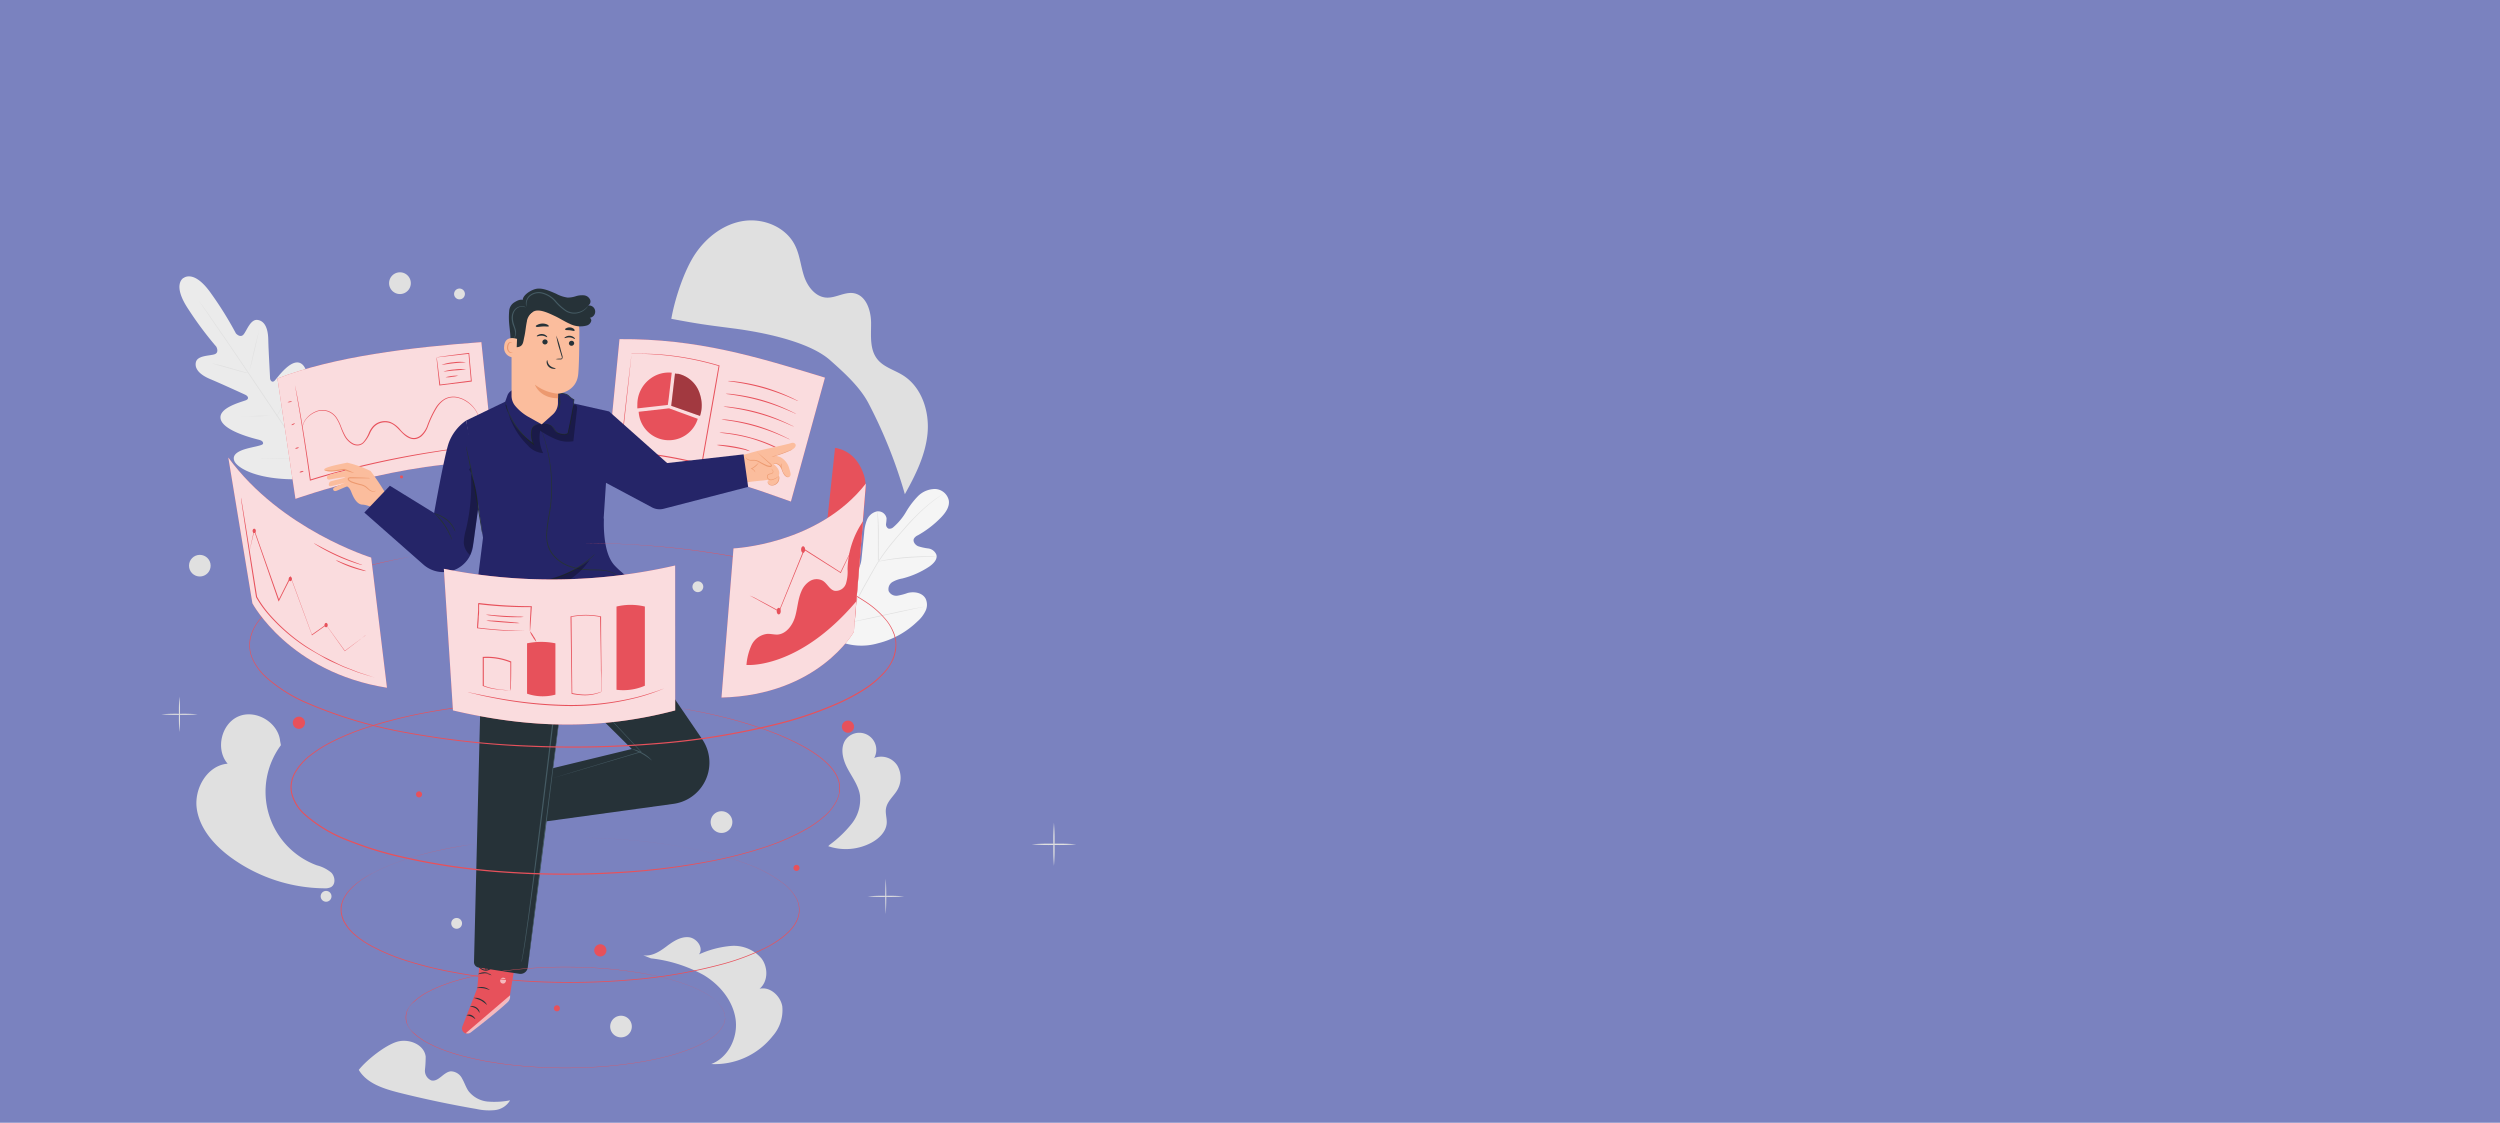 <svg id="Layer_1" data-name="Layer 1" xmlns="http://www.w3.org/2000/svg" viewBox="0 0 550 247"><defs><style>.cls-1{fill:#7a82bf;}.cls-2{fill:#e0e0e0;}.cls-3{fill:#ebebeb;}.cls-4{fill:#f5f5f5;}.cls-5{fill:#e7515b;}.cls-6{opacity:0.8;}.cls-7{fill:#fff;}.cls-8{opacity:0.3;}.cls-9{fill:#fbbd9d;}.cls-10{fill:#ec996f;}.cls-11{opacity:0.6;}.cls-12{fill:#263238;}.cls-13{fill:#455b64;}.cls-14{fill:#252568;}</style></defs><title>tek</title><rect class="cls-1" width="550" height="247"/><path class="cls-2" d="M231.87,190.49a43.72,43.72,0,0,1-.13-4.73,43.83,43.83,0,0,1,.13-4.74,43.83,43.83,0,0,1,.13,4.74A43.72,43.72,0,0,1,231.87,190.49Z"/><path class="cls-2" d="M236.76,185.75a42.1,42.1,0,0,1-4.89.14,42.1,42.1,0,0,1-4.89-.14,46.69,46.69,0,0,1,4.89-.13A46.69,46.69,0,0,1,236.76,185.75Z"/><path class="cls-2" d="M72.91,192a8.08,8.08,0,0,0-3.21-1.63,17.24,17.24,0,0,1-7.9-26.43l-.17-.88c-.39-4.13-5.37-7.08-9.17-5.45s-5.1,7.27-2.38,10.4c-4.47.37-7.42,5.46-6.79,9.89s3.88,8.08,7.49,10.73a35.53,35.53,0,0,0,20.59,6.8,2.89,2.89,0,0,0,1.46-.27C73.88,194.55,73.74,192.88,72.91,192Z"/><path class="cls-2" d="M197.29,174a5.39,5.39,0,0,0,.13-5.57,4.21,4.21,0,0,0-5.1-1.67,3.74,3.74,0,0,0-6.34-3.95c-1.19,1.83-.56,4.3.46,6.23s2.42,3.75,2.75,5.91a8.59,8.59,0,0,1-1.82,6.27,25.2,25.2,0,0,1-4.83,4.62l-.33.32a12,12,0,0,0,9.6-.82c1.64-.91,3.16-2.41,3.27-4.28.06-1.05-.33-2.09-.17-3.13C195.14,176.36,196.48,175.28,197.29,174Z"/><path class="cls-2" d="M107.33,242.35a6.07,6.07,0,0,1-4.21-2.25c-.62-.85-.91-1.89-1.44-2.79a2.85,2.85,0,0,0-2.5-1.62c-1.62.16-2.71,2.39-4.29,2a2.31,2.31,0,0,1-1.4-2.33,26,26,0,0,0,.16-2.92c-.35-2.72-3.84-4.06-6.45-3.21s-6.57,4-8.27,6.15c1.79,3,5.46,4.13,8.82,5q8.48,2.12,17.09,3.6a12.7,12.7,0,0,0,4.07.24,4.41,4.41,0,0,0,3.31-2.15A17.87,17.87,0,0,1,107.33,242.35Z"/><path class="cls-2" d="M172.1,221.37c-.42-2.33-2.74-4.38-5-3.84,1.91-1.57,1.92-4.74.41-6.69a8,8,0,0,0-6.6-2.74,21.38,21.38,0,0,0-7.14,1.87c1.13-1.44-.52-3.67-2.34-3.79s-3.44,1-4.91,2.11-3.18,2.16-5,1.88l1.69.67a31.21,31.21,0,0,1,11.6,3.67c3.5,2.11,6.37,5.54,7,9.58s-1.52,8.56-5.35,10A16.24,16.24,0,0,0,170,227.92,8.6,8.6,0,0,0,172.1,221.37Z"/><path class="cls-2" d="M39.48,161.05a34.79,34.79,0,0,1-.11-3.9,34.68,34.68,0,0,1,.11-3.89,36.33,36.33,0,0,1,.1,3.89A36.45,36.45,0,0,1,39.48,161.05Z"/><path class="cls-2" d="M43.5,157.15a37.06,37.06,0,0,1-4,.11,37.17,37.17,0,0,1-4-.11,37.17,37.17,0,0,1,4-.11A37.06,37.06,0,0,1,43.5,157.15Z"/><path class="cls-2" d="M194.87,201.1a69,69,0,0,1,0-7.79,69,69,0,0,1,0,7.79Z"/><path class="cls-2" d="M198.9,197.2a37.17,37.17,0,0,1-4,.11,37.32,37.32,0,0,1-4-.11,37.32,37.32,0,0,1,4-.11A37.17,37.17,0,0,1,198.9,197.2Z"/><path class="cls-2" d="M171.23,67.39a36.6,36.6,0,0,1-.1-3.9,36.6,36.6,0,0,1,.1-3.9,34.94,34.94,0,0,1,.11,3.9A34.94,34.94,0,0,1,171.23,67.39Z"/><path class="cls-2" d="M175.26,63.49a37.17,37.17,0,0,1-4,.11,37.06,37.06,0,0,1-4-.11,37.06,37.06,0,0,1,4-.11A37.17,37.17,0,0,1,175.26,63.49Z"/><circle class="cls-2" cx="43.96" cy="124.45" r="2.38"/><path class="cls-2" d="M139,225.84a2.38,2.38,0,1,1-2.38-2.38A2.38,2.38,0,0,1,139,225.84Z"/><path class="cls-2" d="M161.12,180.85a2.39,2.39,0,1,1-2.39-2.38A2.39,2.39,0,0,1,161.12,180.85Z"/><path class="cls-2" d="M90.38,62.29A2.39,2.39,0,1,1,88,59.91,2.39,2.39,0,0,1,90.38,62.29Z"/><circle class="cls-2" cx="100.46" cy="203.14" r="1.19"/><path class="cls-2" d="M72.93,197.2A1.19,1.19,0,1,1,71.74,196,1.19,1.19,0,0,1,72.93,197.2Z"/><path class="cls-2" d="M102.28,64.67a1.19,1.19,0,1,1-1.19-1.19A1.19,1.19,0,0,1,102.28,64.67Z"/><path class="cls-2" d="M154.72,129.08a1.19,1.19,0,1,1-1.19-1.19A1.19,1.19,0,0,1,154.72,129.08Z"/><path class="cls-3" d="M40.39,61.13s-2.65,1.37,1.07,6.93a77.79,77.79,0,0,0,6.14,8.23s.7,1.31-.43,1.66-3.72.24-4.07,1.72.87,2.78,3.17,3.74,7.27,3.24,7.72,3.45.93.79.2,1.15-6.38,1.64-5.62,4.28,7.62,4.26,8.36,4.45,1,.48.94.87-1.95.65-3.54,1.08-3.36,1.2-2.79,2.69,4.84,4.26,14.4,4.06l4.42-.37,2-4C76,92.23,75,87.24,73.79,86.17s-2.55.29-3.52,1.62-1.92,3-2.3,2.91-.56-.43-.47-1.2,1.1-7.73-1.09-9.41-5.43,3.12-6,3.67-1-.12-1-.6-.34-6-.39-8.45-.77-4.09-2.33-4.32-2.35,2.24-3.08,3.16-1.71-.2-1.71-.2a76.85,76.85,0,0,0-5.42-8.73c-3.81-5.48-6.1-3.45-6.1-3.45"/><path class="cls-2" d="M70.71,106.07c-2.79-4-7.62-11.3-11.8-17.51S51,76.73,48.18,72.68c-1.38-2-2.5-3.66-3.28-4.8L44,66.57l-.23-.34a.64.64,0,0,1-.07-.12l.09.11.24.34L45,67.85c.79,1.12,1.92,2.75,3.31,4.77,2.79,4,6.59,9.65,10.77,15.86S68,102,70.79,106"/><path class="cls-2" d="M46.72,80A1.39,1.39,0,0,1,47,80l.85.19c.72.17,1.71.43,2.79.74l2.76.8.84.23.31.1a1.09,1.09,0,0,1-.32,0l-.85-.2c-.72-.18-1.7-.45-2.78-.76l-2.77-.78L47,80.06A2,2,0,0,1,46.72,80Z"/><path class="cls-2" d="M54.86,81.76s.41-2.07,1-4.59S57,72.6,57,72.61s-.41,2.06-1,4.59S54.89,81.76,54.86,81.76Z"/><path class="cls-2" d="M60.84,91.59a3.31,3.31,0,0,1,.15-.3l.44-.77c.37-.66.87-1.57,1.39-2.59s1-2,1.28-2.64l.37-.81a2.23,2.23,0,0,1,.15-.29,1.1,1.1,0,0,1-.1.31c-.07.2-.18.48-.33.83C63.9,86,63.47,87,62.94,88s-1,1.93-1.43,2.58c-.19.32-.36.58-.47.75A1.57,1.57,0,0,1,60.84,91.59Z"/><path class="cls-2" d="M53.13,91.58a1.25,1.25,0,0,1,.3,0l.82,0L57,91.46h3.54l.3,0a1.16,1.16,0,0,1-.3,0l-.82,0L57,91.6c-1.06,0-2,0-2.71,0h-.83A1,1,0,0,1,53.13,91.58Z"/><path class="cls-2" d="M57.31,100.93a2.55,2.55,0,0,1,.39,0l1,0,3.48-.1c1.36,0,2.6,0,3.49,0h1a1.73,1.73,0,0,1,.39,0,2.06,2.06,0,0,1-.39,0l-1,0-3.48.09-3.48.06H57.7Z"/><path class="cls-2" d="M66.92,100.66a2.42,2.42,0,0,1,.18-.38l.52-1c.44-.85,1-2,1.66-3.34s1.17-2.52,1.55-3.39l.45-1a2.91,2.91,0,0,1,.18-.37,2.71,2.71,0,0,1-.13.39c-.09.25-.23.61-.41,1.06-.36.88-.89,2.09-1.51,3.41s-1.25,2.48-1.71,3.32l-.55,1A2.58,2.58,0,0,1,66.92,100.66Z"/><path class="cls-4" d="M184,140.82c-4.71-4.12-5.16-10.85-4.32-16.78a6.54,6.54,0,0,1,.71-2.86,2,2,0,0,1,2.58-.79c.7.43.93,1.32,1.26,2.08a5.84,5.84,0,0,0,2.09,2.47,2.21,2.21,0,0,0,2,.4c.91-.38,1.13-1.55,1.23-2.54q.28-2.76.56-5.52a9.22,9.22,0,0,1,.62-2.9,3.09,3.09,0,0,1,2.14-1.86,1.87,1.87,0,0,1,2.17,1.49,8.52,8.52,0,0,1-.11,1.23,1.06,1.06,0,0,0,.51,1.05,1.21,1.21,0,0,0,1.13-.34,13.21,13.21,0,0,0,2.74-3.3,18.24,18.24,0,0,1,2.59-3.44,5.35,5.35,0,0,1,3.84-1.63,3.21,3.21,0,0,1,3,2.53c.21,1.43-.76,2.75-1.76,3.78a22.19,22.19,0,0,1-5.06,3.88,1.84,1.84,0,0,0-.86.74c-.28.64.27,1.36.9,1.65a11.48,11.48,0,0,0,2.27.5,2.26,2.26,0,0,1,1.77,1.36c.3,1.06-.66,2-1.56,2.63a19.14,19.14,0,0,1-5.94,2.62,6.61,6.61,0,0,0-2.18.78,1.84,1.84,0,0,0-.81,2,1.86,1.86,0,0,0,1.94,1,12.9,12.9,0,0,0,2.25-.6c1.41-.36,3.15-.08,3.9,1.19a3.11,3.11,0,0,1,0,2.79,7.24,7.24,0,0,1-1.76,2.28,19,19,0,0,1-8.71,4.82,13.07,13.07,0,0,1-9.22-.74"/><path class="cls-2" d="M186,137.26a88.85,88.85,0,0,1,4.53-9.15c.45-.79.88-1.57,1.32-2.33s.86-1.53,1.32-2.24a47.41,47.41,0,0,1,2.91-4c1-1.22,2-2.33,2.89-3.37s1.81-2,2.65-2.82a35.43,35.43,0,0,1,4.26-3.63c.54-.39,1-.68,1.25-.87l.33-.21.12-.07-.11.08c-.08.06-.18.14-.32.23s-.7.5-1.23.9a36.55,36.55,0,0,0-4.2,3.66c-.84.83-1.71,1.79-2.63,2.83s-1.9,2.16-2.88,3.38a44.79,44.79,0,0,0-2.89,3.95c-.46.72-.88,1.47-1.32,2.24s-.86,1.54-1.31,2.33a92.94,92.94,0,0,0-4.54,9.12"/><path class="cls-2" d="M193.2,123.53a1.69,1.69,0,0,1-.06-.43c0-.28,0-.68,0-1.18,0-1,0-2.38,0-3.9s0-2.89-.06-3.89c0-.5-.05-.9-.07-1.18a3.5,3.5,0,0,1,0-.43,1.21,1.21,0,0,1,.08.43c.05.27.09.68.13,1.17.08,1,.12,2.38.11,3.9s0,2.86,0,3.9v1.18A3.62,3.62,0,0,1,193.2,123.53Z"/><path class="cls-2" d="M206.14,122.53a4,4,0,0,1-.51,0l-1.39,0c-1.18,0-2.8.06-4.59.2s-3.41.35-4.57.52l-1.38.23a2.07,2.07,0,0,1-.5.06,2.8,2.8,0,0,1,.49-.14c.32-.07.79-.17,1.37-.27a44.16,44.16,0,0,1,4.57-.58c1.8-.14,3.43-.18,4.61-.15.59,0,1.06,0,1.39.07A2.72,2.72,0,0,1,206.14,122.53Z"/><path class="cls-2" d="M186.15,137a.63.63,0,0,1-.07-.17l-.17-.48c-.14-.42-.33-1-.56-1.79-.46-1.52-1-3.64-1.61-6s-1.13-4.46-1.56-6c-.2-.74-.38-1.35-.5-1.81-.06-.2-.1-.36-.14-.49s0-.17,0-.18a1.78,1.78,0,0,1,.07.17c0,.13.1.29.16.48.15.42.34,1,.57,1.79.45,1.52,1,3.64,1.61,6s1.13,4.47,1.55,6c.21.75.38,1.36.51,1.81.05.2.1.36.13.49S186.15,137,186.15,137Z"/><path class="cls-2" d="M203.6,133.42s-.06,0-.18.05l-.51.11-1.86.39c-1.58.33-3.76.82-6.16,1.35s-4.58,1-6.17,1.29c-.79.15-1.43.27-1.88.34l-.51.07c-.12,0-.18,0-.18,0l.17,0,.51-.11,1.87-.39c1.58-.33,3.75-.82,6.15-1.35s4.59-1,6.17-1.29l1.88-.34.52-.07Z"/><path class="cls-2" d="M147.69,70.14c.76-4.36,2.84-10.73,5.33-14.38s6.32-6.57,10.7-7.17S172.94,50,174.91,54c1.06,2.12,1.25,4.57,2,6.81s2.47,4.48,4.83,4.66c2.09.16,4.11-1.35,6.17-.95,2.68.53,3.72,3.83,3.73,6.56S191.29,76.84,193,79c1.37,1.76,3.73,2.37,5.62,3.55,4.11,2.56,5.86,7.85,5.45,12.66s-2.64,9.28-5,13.51a106.23,106.23,0,0,0-8-20c-1.91-3.64-5.38-6.75-8.45-9.48-4.73-4.19-15.09-6.19-21.36-7s-7.37-.94-13.58-2.1"/><path class="cls-5" d="M105.9,75.27c-15.51,1.13-32.45,3.18-44.86,8L65,109.75s24.06-8.61,43.64-8Z"/><g class="cls-6"><path class="cls-7" d="M105.9,75.27c-15.51,1.13-32.45,3.18-44.86,8L65,109.75s24.06-8.61,43.64-8Z"/></g><path class="cls-5" d="M104.78,98.24l-.15,0-.44.07-1.69.21c-.74.08-1.64.19-2.68.34s-2.23.3-3.54.52c-5.23.81-12.43,2.14-20.25,4.17-2.72.7-5.35,1.42-7.74,2.18l-.12,0,0-.12c-.84-6.08-1.65-11.33-2.27-15-.32-1.85-.57-3.32-.75-4.35l-.2-1.17-.05-.3c0-.07,0-.1,0-.1a.65.65,0,0,1,0,.1l.07.3.24,1.15c.2,1,.48,2.49.81,4.35.66,3.71,1.5,9,2.35,15l-.14-.08c2.41-.76,5-1.49,7.75-2.19a196.33,196.33,0,0,1,20.29-4.11c1.31-.21,2.5-.35,3.54-.49s2-.23,2.69-.31l1.69-.17.45,0Z"/><path class="cls-5" d="M105.3,91.79s-.06-.19-.18-.53a5.41,5.41,0,0,0-.79-1.37,7,7,0,0,0-1.89-1.65,6.06,6.06,0,0,0-.67-.36,5.52,5.52,0,0,0-.75-.27,4.13,4.13,0,0,0-1.73-.17,3.68,3.68,0,0,0-1.76.69,6.07,6.07,0,0,0-1.4,1.53,22.77,22.77,0,0,0-2,4.21A5.33,5.33,0,0,1,92.7,96a3,3,0,0,1-1.21.58,2.47,2.47,0,0,1-1.37-.16c-1.76-.7-2.55-2.73-4.33-3.35a3.52,3.52,0,0,0-2.65.21,3.48,3.48,0,0,0-1,.81,5.47,5.47,0,0,0-.7,1.13A7.41,7.41,0,0,1,80,97.45a2,2,0,0,1-1.21.55,2.38,2.38,0,0,1-1.26-.27A4.58,4.58,0,0,1,75.82,96a14.94,14.94,0,0,1-.91-2.08A10.34,10.34,0,0,0,74,92.05a3.79,3.79,0,0,0-1.39-1.29,3.57,3.57,0,0,0-3.18-.09,5.43,5.43,0,0,0-2,1.45,3.84,3.84,0,0,0-.75,1.39c-.11.35-.13.54-.14.54a2.58,2.58,0,0,1,.09-.56,3.87,3.87,0,0,1,.74-1.42,5.36,5.36,0,0,1,2-1.51,3.72,3.72,0,0,1,3.3.06A4,4,0,0,1,74.14,92a10,10,0,0,1,.93,1.92A15.64,15.64,0,0,0,76,95.93a4.31,4.31,0,0,0,1.66,1.62,2.08,2.08,0,0,0,1.15.24,1.82,1.82,0,0,0,1.08-.49,7.19,7.19,0,0,0,1.32-2.22,5.56,5.56,0,0,1,.73-1.17A3.6,3.6,0,0,1,83,93.05a3.72,3.72,0,0,1,2.82-.23,5.76,5.76,0,0,1,2.26,1.71,6.28,6.28,0,0,0,2.08,1.65,2.16,2.16,0,0,0,1.25.15,2.52,2.52,0,0,0,1.12-.53,5.09,5.09,0,0,0,1.4-2,23.31,23.31,0,0,1,2-4.23A5.87,5.87,0,0,1,97.43,88a3.79,3.79,0,0,1,1.84-.71,4.17,4.17,0,0,1,1.78.19,6,6,0,0,1,.78.28c.23.13.47.23.68.37a6.92,6.92,0,0,1,1.88,1.71,5.42,5.42,0,0,1,.78,1.4c.06.18.08.32.11.41S105.31,91.79,105.3,91.79Z"/><path class="cls-5" d="M64.2,88.3c0,.06-.19.15-.45.2s-.48,0-.49,0,.19-.14.45-.19S64.19,88.24,64.2,88.3Z"/><path class="cls-5" d="M64.89,93.15s-.13.18-.34.28-.41.13-.43.08.13-.18.34-.28S64.86,93.1,64.89,93.15Z"/><path class="cls-5" d="M65.75,98.44c0,.06-.14.17-.35.24s-.4.09-.42,0,.13-.16.35-.23S65.73,98.39,65.75,98.44Z"/><path class="cls-5" d="M66.78,103.65c0,.06-.16.16-.4.24s-.44.09-.46,0,.16-.17.39-.24S66.76,103.59,66.78,103.65Z"/><path class="cls-5" d="M96,78.64a3,3,0,0,1,.51-.11L98,78.31c1.25-.17,3-.4,5.13-.66l.1,0v.1c.16,1.78.35,3.84.55,6v.2h-.1l-6.94.85h-.09v-.09c-.19-1.82-.36-3.34-.47-4.43l-.12-1.23a2.22,2.22,0,0,1,0-.42,2.82,2.82,0,0,1,.08.45l.17,1.23c.13,1.08.32,2.58.55,4.38l-.1-.08,6.93-.89-.09.12v-.09c-.2-2.18-.38-4.23-.53-6l.1.09Z"/><path class="cls-5" d="M102.46,79.7c0,.06-1.19.06-2.65.22s-2.62.4-2.63.34a9.21,9.21,0,0,1,2.61-.56A9,9,0,0,1,102.46,79.7Z"/><path class="cls-5" d="M102.54,81.25a23.8,23.8,0,0,1-2.48.24c-1.36.13-2.46.3-2.47.24a10.1,10.1,0,0,1,2.45-.45A10,10,0,0,1,102.54,81.25Z"/><path class="cls-5" d="M100.88,82.61a4.94,4.94,0,0,1-1.41.29A4.76,4.76,0,0,1,98,83a9.35,9.35,0,0,1,2.85-.36Z"/><path class="cls-5" d="M181.49,83.08c-15.18-4.63-28-8.58-45.2-8.47l-2.62,27c17.86,1.58,23.83,2.75,40.33,8.73Z"/><g class="cls-6"><path class="cls-7" d="M181.49,83.08c-15.18-4.63-28-8.58-45.2-8.47l-2.62,27c17.86,1.58,23.83,2.75,40.33,8.73Z"/></g><path class="cls-5" d="M147.11,87.73l.67-5.74a6.73,6.73,0,0,0-4.68,1.3A7,7,0,0,0,140.22,89a8.24,8.24,0,0,0,0,.85v0h0l6.7-.76Z"/><path class="cls-5" d="M154,86.79a6.48,6.48,0,0,0-4.77-4.55l-.21,0-.13,0a2.63,2.63,0,0,0-.39-.06h0l-.67,5.74-.16,1.35L154,91.5h0a7.28,7.28,0,0,0,.33-1.47A7.76,7.76,0,0,0,154,86.79Z"/><g class="cls-8"><path d="M154,86.79a6.48,6.48,0,0,0-4.77-4.55l-.21,0-.13,0a2.63,2.63,0,0,0-.39-.06h0l-.67,5.74-.16,1.35L154,91.5h0a7.28,7.28,0,0,0,.33-1.47A7.76,7.76,0,0,0,154,86.79Z"/></g><path class="cls-5" d="M147.21,89.83l-6.7.76a6.65,6.65,0,0,0,13,1.55l-6.32-2.31"/><path class="cls-5" d="M175.62,88.23A3.11,3.11,0,0,1,175,88l-1.59-.69a51.76,51.76,0,0,0-5.39-1.89,48.92,48.92,0,0,0-5.58-1.23c-.72-.12-1.31-.21-1.71-.26a3.37,3.37,0,0,1-.63-.11,5.07,5.07,0,0,1,.64,0c.41,0,1,.09,1.73.18a42.55,42.55,0,0,1,5.61,1.18,41.56,41.56,0,0,1,5.39,2c.67.3,1.21.56,1.57.76A4.08,4.08,0,0,1,175.62,88.23Z"/><path class="cls-5" d="M175.16,91.05a3.11,3.11,0,0,1-.59-.24c-.37-.16-.91-.4-1.59-.68A46.89,46.89,0,0,0,162,87c-.72-.12-1.31-.2-1.71-.26a2.57,2.57,0,0,1-.63-.11,5.07,5.07,0,0,1,.64,0c.41,0,1,.09,1.73.19A40.75,40.75,0,0,1,167.65,88,40,40,0,0,1,173,90c.67.3,1.21.56,1.57.75A4.08,4.08,0,0,1,175.16,91.05Z"/><path class="cls-5" d="M174.7,93.88s-.21-.08-.59-.24-.91-.41-1.59-.69a48.21,48.21,0,0,0-11-3.13c-.72-.12-1.31-.2-1.71-.26a4.2,4.2,0,0,1-.63-.1,2.83,2.83,0,0,1,.64,0c.41,0,1,.09,1.73.19a39.52,39.52,0,0,1,5.61,1.18,38.78,38.78,0,0,1,5.39,2c.67.3,1.21.56,1.57.75A2.67,2.67,0,0,1,174.7,93.88Z"/><path class="cls-5" d="M173.78,96.7a3.72,3.72,0,0,1-.57-.24c-.36-.17-.89-.41-1.54-.69A45.39,45.39,0,0,0,161,92.64l-1.67-.25a5,5,0,0,1-.61-.11,2.66,2.66,0,0,1,.62,0c.4,0,1,.09,1.68.19a38.63,38.63,0,0,1,5.46,1.18,39.12,39.12,0,0,1,5.22,2c.65.3,1.17.56,1.52.75A2.44,2.44,0,0,1,173.78,96.7Z"/><path class="cls-5" d="M171.78,99a3,3,0,0,1-.51-.21l-1.39-.61a38.27,38.27,0,0,0-4.67-1.72,39.09,39.09,0,0,0-4.87-1l-1.5-.2a3.19,3.19,0,0,1-.55-.1,2.4,2.4,0,0,1,.56,0c.35,0,.87.07,1.51.14a32.36,32.36,0,0,1,4.91,1A30.71,30.71,0,0,1,170,98c.58.27,1,.51,1.35.68A2.78,2.78,0,0,1,171.78,99Z"/><path class="cls-5" d="M165,99.27A6.38,6.38,0,0,1,164,99c-.67-.15-1.58-.35-2.6-.52s-2-.31-2.63-.4a7,7,0,0,1-1.09-.19,5.29,5.29,0,0,1,1.11,0c.68.06,1.62.16,2.64.34a25.88,25.88,0,0,1,2.61.59A4.84,4.84,0,0,1,165,99.27Z"/><path class="cls-5" d="M138.93,77.81l.35,0,1,0c.93,0,2.26,0,4,.09a63.11,63.11,0,0,1,13.93,2.49l.08,0,0,.09c-1,6-2.29,13.11-3.62,20.73l-.16.92,0,.12-.12,0a91.67,91.67,0,0,0-9.3-1.92c-3-.46-5.86-.78-8.52-1h-.1v-.1c.73-6.39,1.34-11.75,1.78-15.52.21-1.87.39-3.34.51-4.35.06-.49.1-.88.14-1.14l0-.29a.65.65,0,0,1,0-.1.87.87,0,0,1,0,.11l0,.3-.12,1.16c-.11,1-.27,2.5-.46,4.38-.41,3.75-1,9.1-1.68,15.47l-.09-.11c2.67.17,5.54.49,8.55.94a89.89,89.89,0,0,1,9.32,1.92l-.13.09c.05-.31.1-.61.16-.92,1.34-7.62,2.59-14.75,3.65-20.74l.06.11A64,64,0,0,0,144.28,78c-1.7-.12-3-.15-3.95-.15h-1.4Z"/><polyline class="cls-5" points="122.35 133.06 137.16 136.34 139.42 133.06 139.05 128.84 136.8 126.78 129.05 126.78 121.8 133.3"/><g class="cls-8"><polyline points="122.35 133.06 137.16 136.34 139.42 133.06 139.05 128.84 136.8 126.78 129.05 126.78 121.8 133.3"/></g><path class="cls-9" d="M144.93,102.56l18.69-2.51,2.94-.83s6.74-1.48,7.37-1.71,1,0,1.1.3c.12.43-.29.91-.9,1.15-.22.09-3.63,1.27-3.63,1.27a10.13,10.13,0,0,1,1.15.33,4,4,0,0,1,2,2.56c.39,1.23.39,1.61-.08,1.78a.64.64,0,0,1-.54-.07,1.22,1.22,0,0,1-.56-.7c-.66-2-1.89-2.12-1.89-2.12l-.38.11s1.26.88,1.24,1.95a1.08,1.08,0,0,1-.1.46,1.63,1.63,0,0,1-.27,1.55,1.66,1.66,0,0,1-1.53.58c-.27,0-.56-.21-.6-.48a.91.91,0,0,1,.09-.42,1.42,1.42,0,0,0,.07-.22l-1.12.16s-2.54.21-3.63.42l-17.51,5.27a4.53,4.53,0,0,1-5.67-3.11h0A4.53,4.53,0,0,1,144.93,102.56Z"/><path class="cls-9" d="M164.05,100.52a1,1,0,0,0,.81.75c.38.08.78,0,1.17.08,1.17.16,2.07,1.21,3.24,1.32.17,0,.37,0,.42-.18s-.08-.28-.19-.38l-2.92-2.58"/><path class="cls-10" d="M166.58,99.53a2,2,0,0,1,.35.25c.21.16.51.42.88.73l1.29,1.11.37.32a.79.79,0,0,1,.34.48.34.34,0,0,1-.2.31.87.87,0,0,1-.31,0,2.74,2.74,0,0,1-.57-.11,16.22,16.22,0,0,1-1.87-1,2.81,2.81,0,0,0-.83-.28c-.27,0-.54,0-.78,0a1.37,1.37,0,0,1-1.07-.46.55.55,0,0,1-.13-.41s0,.16.2.36a1.33,1.33,0,0,0,1,.35,7.59,7.59,0,0,1,.8,0,3.09,3.09,0,0,1,.9.27,15.18,15.18,0,0,0,1.85.92,2.33,2.33,0,0,0,.51.11c.16,0,.3,0,.28-.14s-.13-.21-.26-.32l-.37-.33-1.26-1.14-.83-.79A1.52,1.52,0,0,1,166.58,99.53Z"/><path class="cls-10" d="M170.16,102.08a1.73,1.73,0,0,1,.74,0,1.3,1.3,0,0,1,.64.44,3.31,3.31,0,0,1,.46.88,5,5,0,0,0,.43.93,1.56,1.56,0,0,0,.61.59.66.66,0,0,0,.57,0c.12-.07.17-.13.16-.13a1.57,1.57,0,0,0-.18.08.63.63,0,0,1-.51-.05,1.75,1.75,0,0,1-.54-.57,5.64,5.64,0,0,1-.41-.92,3,3,0,0,0-.49-.9,1.28,1.28,0,0,0-.72-.46,1.15,1.15,0,0,0-.57,0A.59.59,0,0,0,170.16,102.08Z"/><path class="cls-10" d="M174.36,98.87a3.71,3.71,0,0,0-.68.23l-1.62.59-1.63.58a4.32,4.32,0,0,0-.68.25,3.18,3.18,0,0,0,.71-.16c.42-.12,1-.3,1.65-.53s1.2-.46,1.61-.64A3.71,3.71,0,0,0,174.36,98.87Z"/><path class="cls-10" d="M169.67,103.12s.05.07.15.18a.64.64,0,0,1,.21.51.36.36,0,0,1-.22.28,1.84,1.84,0,0,1-.45.12.85.85,0,0,0-.51.27.71.71,0,0,0-.08.62.81.81,0,0,0,.42.45,1,1,0,0,0,.56.08,3.37,3.37,0,0,0,.87-.32,2.08,2.08,0,0,0,.5-.37c.09-.12.12-.2.11-.2s0,.06-.15.16a2.54,2.54,0,0,1-.51.32,3.93,3.93,0,0,1-.84.28.79.79,0,0,1-.83-.45.59.59,0,0,1,.06-.49.71.71,0,0,1,.43-.22,1.84,1.84,0,0,0,.47-.15.47.47,0,0,0,.27-.37.67.67,0,0,0-.27-.56A.71.71,0,0,0,169.67,103.12Z"/><path class="cls-10" d="M169.27,105.45a.4.4,0,0,0-.18.09.61.61,0,0,0-.21.52.82.82,0,0,0,.49.67,1.43,1.43,0,0,0,1,0,1.66,1.66,0,0,0,.8-.61,1.56,1.56,0,0,0,.27-.79,1.44,1.44,0,0,0-.06-.55.82.82,0,0,0-.08-.18,2.6,2.6,0,0,1,0,.72,1.52,1.52,0,0,1-.28.72,1.57,1.57,0,0,1-.74.56,1.29,1.29,0,0,1-.91,0,.75.75,0,0,1-.45-.56.59.59,0,0,1,.14-.47C169.21,105.49,169.28,105.47,169.27,105.45Z"/><path class="cls-10" d="M166.16,103.92a.65.65,0,0,0-.12-.33,1.4,1.4,0,0,0-.68-.55v.12a3.55,3.55,0,0,0,.42-.23,3.18,3.18,0,0,0,1.18-1.21,8.76,8.76,0,0,1-1.25,1.09c-.14.09-.28.16-.41.23l-.15.07.15.06a1.39,1.39,0,0,1,.66.47C166.09,103.81,166.14,103.93,166.16,103.92Z"/><path class="cls-10" d="M172,101.92s-.22.19-.25.54.15.59.18.56a5.41,5.41,0,0,1,0-.55C171.89,102.17,172,101.94,172,101.92Z"/><path class="cls-9" d="M84.76,108.43a55.18,55.18,0,0,0-3.22-4.8,23.74,23.74,0,0,0-5.17-1.85c-.37.12-5.61,1-5,1.64s4.26-.06,4.26-.06l.49.25a21.9,21.9,0,0,0-3.82.89c-.61.35-.4,1.1.17,1s3.32-.59,3.49-.48-3,.74-3.32.94-.51,1.08.07,1c.34,0,3.3-.79,3.3-.79a25.84,25.84,0,0,0-2.56,1.11c-.36.34-.08.85.43.74.35-.08,2-.87,2.48-1,0,0,.44.12.84,1,.18.41,1,3,2.57,3a4.83,4.83,0,0,1,2.71,1.1Z"/><path class="cls-10" d="M71.37,103.43a2.31,2.31,0,0,0,1,.26,5.18,5.18,0,0,0,1.08,0c.4,0,.84-.11,1.3-.17l1-.14h-.06a14.76,14.76,0,0,0,2.26.71,13.9,13.9,0,0,0-2.18-.93h-.06l-1,.14-1.28.18a6.09,6.09,0,0,1-1,0C71.75,103.48,71.38,103.39,71.37,103.43Z"/><path class="cls-9" d="M82.71,107.9a1,1,0,0,1-1.22,0c-.37-.22-.66-.57-1-.82-1.07-.75-2.6-.57-3.63-1.37-.14-.11-.28-.3-.21-.46s.28-.17.45-.17l4.31.11"/><path class="cls-10" d="M81.4,105.19a1.36,1.36,0,0,0-.46-.06l-1.27-.07L77.78,105l-.54,0a.88.88,0,0,0-.64.13.37.37,0,0,0-.07.4.69.69,0,0,0,.22.28,3.06,3.06,0,0,0,.54.34,17.31,17.31,0,0,0,2.24.64,3.23,3.23,0,0,1,.88.4c.25.17.46.38.68.55a1.56,1.56,0,0,0,1.21.43c.32-.06.42-.24.41-.24a1.11,1.11,0,0,1-.42.14,1.47,1.47,0,0,1-1.09-.46,8.48,8.48,0,0,0-.67-.59,3.49,3.49,0,0,0-.93-.45,18.1,18.1,0,0,1-2.2-.65,2.35,2.35,0,0,1-.49-.29c-.14-.12-.21-.27-.14-.33a.78.78,0,0,1,.46-.06h.55l1.88,0h1.28A1.52,1.52,0,0,0,81.4,105.19Z"/><path class="cls-5" d="M106,206.41l-1,11-3.29,8.45a1.14,1.14,0,0,0,.72,1.49h0a1.13,1.13,0,0,0,1-.18c1.85-1.41,8.64-6.64,8.67-7.44S114,208.19,114,208.19Z"/><g class="cls-11"><path class="cls-7" d="M102.45,227.32l9.77-8.36,0,.46a1.76,1.76,0,0,1-.52,1.05c-.79.74-3,2.73-8.15,6.68a1.13,1.13,0,0,1-1,.17Z"/></g><g class="cls-11"><path class="cls-7" d="M110.38,215.17a.68.68,0,0,0-.29.86.66.66,0,0,0,.86.3.72.72,0,0,0,.3-.92.69.69,0,0,0-.93-.21"/></g><path class="cls-12" d="M105.5,222.82c-.07,0-.25-.58-.87-1a3.37,3.37,0,0,0-1.23-.38s.14-.1.4-.11a1.82,1.82,0,0,1,1.62,1C105.52,222.65,105.52,222.82,105.5,222.82Z"/><path class="cls-12" d="M104.55,224.2c-.06,0-.37-.36-.92-.58a8.84,8.84,0,0,0-1-.26,1.25,1.25,0,0,1,1.15,0C104.35,223.66,104.61,224.18,104.55,224.2Z"/><path class="cls-12" d="M107.16,221.11a10.05,10.05,0,0,0-1.35-1,13.84,13.84,0,0,0-1.58-.57,2.49,2.49,0,0,1,1.69.35A2.45,2.45,0,0,1,107.16,221.11Z"/><path class="cls-12" d="M107.74,217.8c0,.06-.61-.26-1.39-.38s-1.43,0-1.45-.07a2.79,2.79,0,0,1,2.84.45Z"/><path class="cls-12" d="M108.12,214.58a5.74,5.74,0,0,0-1.45-.43,6,6,0,0,0-1.49.2s.12-.15.39-.26a2.44,2.44,0,0,1,1.12-.18,2.41,2.41,0,0,1,1.08.35C108,214.42,108.14,214.56,108.12,214.58Z"/><path class="cls-12" d="M106.76,213.54a1,1,0,0,1,0-.41,2.69,2.69,0,0,1,.45-1,1.28,1.28,0,0,1,.61-.55.47.47,0,0,1,.5.16.8.8,0,0,1,.12.52,1.6,1.6,0,0,1-1.56,1.3,1.86,1.86,0,0,1-1.7-1.16.68.68,0,0,1,0-.54.45.45,0,0,1,.49-.18,1.6,1.6,0,0,1,.68.46,3,3,0,0,1,.65.93,1.23,1.23,0,0,1,.13.4,5.31,5.31,0,0,0-.9-1.21,1.46,1.46,0,0,0-.6-.38.23.23,0,0,0-.26.09.41.41,0,0,0,0,.36,1.64,1.64,0,0,0,1.48,1,1.38,1.38,0,0,0,1.34-1.09.6.6,0,0,0-.07-.36.24.24,0,0,0-.27-.09,1.1,1.1,0,0,0-.53.45A4.3,4.3,0,0,0,106.76,213.54Z"/><path class="cls-12" d="M116.11,212.84l8.21-65L121.7,132.7l-15.49.82-1.93,78.12a1.2,1.2,0,0,0,1,1.21l9,1.39A1.61,1.61,0,0,0,116.11,212.84Z"/><path class="cls-12" d="M124.09,150,139,164.78,117.53,170l1.53,10.85,29.09-4a9.12,9.12,0,0,0,6.19-3.72h0a9.14,9.14,0,0,0,.14-10.51L131.82,129.4l-10.12,3.3Z"/><path class="cls-13" d="M123.26,146.23a8.72,8.72,0,0,1,.52,1.86,8.5,8.5,0,0,1,.31,1.91,8.72,8.72,0,0,1-.52-1.86A8.5,8.5,0,0,1,123.26,146.23Z"/><path class="cls-13" d="M121.09,171.37l.35-.12,1-.32,4-1.22,14.58-4.39,0,.14-17.93-19.09.19-.06c-.36,3-.73,6.13-1.11,9.32-1.84,15.49-3.58,29.51-4.93,39.64-.66,5.06-1.25,9.16-1.68,12-.24,1.41-.4,2.51-.56,3.25l-.18.84c0,.18-.07.28-.07.28s0-.1,0-.29.09-.48.16-.84c.14-.74.29-1.84.51-3.25.41-2.83,1-6.92,1.62-12,1.31-10.14,3-24.15,4.87-39.64l1.11-9.33,0-.23.16.17,17.9,19.13.09.1-.13,0-14.61,4.32-4,1.17-1,.31Z"/><path class="cls-13" d="M116.25,211.62c-.06,0,1.65-13.81,3.81-30.83s4-30.8,4-30.79-1.65,13.8-3.81,30.82S116.31,211.62,116.25,211.62Z"/><path class="cls-13" d="M121.66,139.35a4.71,4.71,0,0,1,.35,1c.18.63.41,1.51.62,2.49s.38,1.88.47,2.53a4.75,4.75,0,0,1,.11,1.06,6,6,0,0,1-.26-1l-.53-2.51-.56-2.5A6.15,6.15,0,0,1,121.66,139.35Z"/><path class="cls-13" d="M122.62,138.08s.21-.2.61-.07a.72.72,0,0,1,.45.54.77.77,0,0,1-.34.79.75.75,0,0,1-.85-.08.65.65,0,0,1-.2-.68.63.63,0,0,1,.28-.37c.1-.06.16-.06.17,0a.8.8,0,0,0-.3.45.48.48,0,0,0,.17.48.56.56,0,0,0,.62.05.58.58,0,0,0-.06-1A1.06,1.06,0,0,0,122.62,138.08Z"/><path class="cls-13" d="M143.42,167.31c0,.05-.88-.73-2.09-1.42s-2.3-1.06-2.28-1.12a6.74,6.74,0,0,1,2.39.93A6.47,6.47,0,0,1,143.42,167.31Z"/><path class="cls-14" d="M111.14,88.37l-8.58,4.14,3.7,25.8-1.45,11.58a4.53,4.53,0,0,0,1.51,4h0l13.85-.27,9.7-5.33,4.45-.76-1.82-8.81.82-12.5,10.13,5.41a3.58,3.58,0,0,0,2.55.3l18.59-4.81-1-7.16-16.82,1.91L134,90.52l-9.53-2.15-1.7-2.81H113l-.68.51a2.07,2.07,0,0,0-.71,1Z"/><path class="cls-14" d="M102.56,92.51a10.28,10.28,0,0,0-3.86,5c-1,3-3.19,15.35-3.19,15.35l-9.74-6-5.62,5.9,13,11.45a6.6,6.6,0,0,0,7.23,1h0a6.6,6.6,0,0,0,3.68-5.06l1.6-11.67Z"/><polygon class="cls-9" points="131.82 129.4 131.22 128.51 124.81 129.7 123.63 132.43 131.82 129.4"/><path class="cls-14" d="M106.32,133.86c5.73,2.31,11.85,1.46,17.31-1.43,1.64-.87,3.17-2,4.83-2.82a10.24,10.24,0,0,1,5.35-1.37,5.25,5.25,0,0,1,4.48,2.87,3.58,3.58,0,0,1-1.75,4.68l.62.55a5.55,5.55,0,0,0,2.53-7.21c-1-1.95-3-3.11-4.46-4.71-2.18-2.34-2.41-6.88-2.42-10.41"/><path class="cls-12" d="M118.89,93.36a2,2,0,0,1-.42,0,1.65,1.65,0,0,0-1,.47,2.4,2.4,0,0,0-.5,1.64,5.46,5.46,0,0,0,.46,2.19l.16.36-.31-.23a17,17,0,0,1-2.16-1.91,15.72,15.72,0,0,1-3.32-5.09,9.89,9.89,0,0,1-.54-1.77,4.59,4.59,0,0,1-.1-.67,19,19,0,0,0,.78,2.38,16.9,16.9,0,0,0,3.33,5,19,19,0,0,0,2.13,1.89l-.15.13a4.84,4.84,0,0,1-.36-1.18,5.33,5.33,0,0,1-.1-1.11,2.5,2.5,0,0,1,.59-1.72,1.58,1.58,0,0,1,1.1-.44A1.84,1.84,0,0,1,118.89,93.36Z"/><path class="cls-14" d="M119.41,93.36a2.22,2.22,0,0,1,2.25.72c.34.38.53.91,1,1.16a3.07,3.07,0,0,0,2.24.14s.25-1.19.38-1.69a38.35,38.35,0,0,0,1-5.72c-1.35-.65-1-1.51-3.4-1.35a6.25,6.25,0,0,1,.08,3.42"/><path class="cls-12" d="M122.88,90s.09-.32.14-.91a6.93,6.93,0,0,0-.3-2.48l0-.1h.1a4.17,4.17,0,0,1,1.79.16,2.71,2.71,0,0,1,.83.6,3.31,3.31,0,0,0,.84.58l.06,0V88c-.1,1-.23,2.13-.42,3.27-.13.75-.28,1.48-.45,2.17s-.31,1.35-.46,2v0l0,0a1.29,1.29,0,0,1-.72.17,3.71,3.71,0,0,1-.67,0,3.27,3.27,0,0,1-.62-.14,1.23,1.23,0,0,1-.55-.3,5.82,5.82,0,0,1-.65-.88,2.19,2.19,0,0,0-.66-.6,2.22,2.22,0,0,0-1.2-.37,2.62,2.62,0,0,0-.45.06,1,1,0,0,1,.45-.13,2.27,2.27,0,0,1,1.26.34,2.39,2.39,0,0,1,.72.61,5.73,5.73,0,0,0,.64.85,2.15,2.15,0,0,0,1.09.38,4.5,4.5,0,0,0,.64,0,1.27,1.27,0,0,0,.6-.14l0,.06c.14-.63.28-1.31.45-2s.32-1.4.45-2.14c.19-1.14.31-2.25.43-3.26l.06.1a3.3,3.3,0,0,1-.89-.62,2.61,2.61,0,0,0-.76-.56,4.07,4.07,0,0,0-1.71-.18l.07-.1a6.38,6.38,0,0,1,.24,2.54,3.92,3.92,0,0,1-.14.68C122.92,90,122.89,90.05,122.88,90Z"/><path class="cls-12" d="M137.17,129.54s0-.16,0-.48a3,3,0,0,0-.41-1.29,4.31,4.31,0,0,0-1.54-1.48,6.54,6.54,0,0,0-2.75-.76c-1.06-.09-2.24,0-3.5-.12a13.14,13.14,0,0,1-4-.84,8.09,8.09,0,0,1-3.57-2.67,6.16,6.16,0,0,1-1-2.14,8.33,8.33,0,0,1-.23-2.44,40.85,40.85,0,0,1,.67-4.75,34.67,34.67,0,0,0,.42-4.42,36.68,36.68,0,0,0-.55-7.49,37.31,37.31,0,0,0-1.23-4.92c-.18-.57-.34-1-.45-1.31l-.12-.34,0-.12,0,.11.14.33c.12.3.29.73.49,1.3a35.6,35.6,0,0,1,1.3,4.92,36,36,0,0,1,.6,7.53,35.08,35.08,0,0,1-.41,4.44,44.51,44.51,0,0,0-.66,4.73,6.73,6.73,0,0,0,1.21,4.45,8,8,0,0,0,3.47,2.6,13.1,13.1,0,0,0,3.9.85c1.25.09,2.43,0,3.51.15a6.63,6.63,0,0,1,2.79.8,4.39,4.39,0,0,1,1.55,1.55,2.89,2.89,0,0,1,.38,1.33,1.73,1.73,0,0,1,0,.36C137.18,129.5,137.18,129.54,137.17,129.54Z"/><path class="cls-12" d="M130.91,121.91a3.26,3.26,0,0,1-.48.5c-.16.16-.36.35-.6.55s-.51.45-.83.69a22.39,22.39,0,0,1-2.32,1.6,24.39,24.39,0,0,1-3.07,1.56,25.16,25.16,0,0,1-3.27,1.1,23.21,23.21,0,0,1-2.76.52c-.4.07-.76.08-1.08.11s-.59,0-.81.05a4.76,4.76,0,0,1-.7,0,4.05,4.05,0,0,1,.69-.08c.23,0,.5,0,.81-.08s.67-.07,1.07-.14a24,24,0,0,0,2.73-.57,24.82,24.82,0,0,0,3.24-1.1,27.08,27.08,0,0,0,3-1.53,25.82,25.82,0,0,0,2.32-1.55c.33-.23.6-.47.85-.66s.46-.37.62-.52A5.17,5.17,0,0,1,130.91,121.91Z"/><path class="cls-12" d="M106.14,117.73l0-.2L106,117c-.09-.53-.21-1.23-.35-2.09-.3-1.77-.71-4.22-1.21-6.91s-1-5.12-1.36-6.87L102.64,99l-.11-.57c0-.13,0-.2,0-.2s0,.06.07.19l.14.56c.13.48.3,1.19.5,2.06.4,1.75.92,4.18,1.42,6.87s.9,5.15,1.15,6.92c.13.89.23,1.61.28,2.11l.07.58C106.15,117.66,106.15,117.73,106.14,117.73Z"/><path class="cls-12" d="M99.47,118.81c-.07,0-.63-1.5-1.69-3.15a24.7,24.7,0,0,0-2.27-2.76,3.75,3.75,0,0,1,.82.67,11.57,11.57,0,0,1,1.63,2,13.87,13.87,0,0,1,1.18,2.26A4.9,4.9,0,0,1,99.47,118.81Z"/><path class="cls-12" d="M100.19,117a6.48,6.48,0,0,1-.47-.82,6.58,6.58,0,0,0-1.45-1.69,9.37,9.37,0,0,0-1.91-1.17,5.17,5.17,0,0,1-.85-.41,3.56,3.56,0,0,1,.91.27,7.78,7.78,0,0,1,2,1.14,5.65,5.65,0,0,1,1.44,1.79A2.81,2.81,0,0,1,100.19,117Z"/><g class="cls-8"><path d="M116.12,128.81c-.39.17-.36.81,0,1.09a1.81,1.81,0,0,0,1.24.26,16.11,16.11,0,0,0,12.39-7c-3.78,3.11-8.74,4.28-13.51,5.36"/></g><g class="cls-8"><path d="M103.5,102.86a42.48,42.48,0,0,1-1,13.67,11.33,11.33,0,0,0-.47,2.88,3.81,3.81,0,0,0,1.39,2.7,19.26,19.26,0,0,0,1-4.86c.27-1.56.71-5.18.71-5.23a20.49,20.49,0,0,0-1.91-8.75"/></g><g class="cls-8"><path d="M111.39,89.12A16.67,16.67,0,0,0,116.12,98a4.92,4.92,0,0,0,3.37,1.69,7.91,7.91,0,0,1-.65-4.93,20.21,20.21,0,0,0,3.45,1.87,6.79,6.79,0,0,0,3.85.44c.26-2.32.53-4.63.8-7a1.29,1.29,0,0,0-.07-.78.44.44,0,0,0-.67-.15.74.74,0,0,0-.13.3c-.47,2-.73,3.85-1.2,5.88-.34.34-1.38.2-2.07-.06s-.82-.71-1.22-1.21-.33-.41-.91-.66c-1.08-.46-3.15-.09-3.6.87a4.71,4.71,0,0,0,.19,3.2,14.45,14.45,0,0,1-6.1-8.47"/></g><path class="cls-9" d="M112.54,72.62V87.06a3.52,3.52,0,0,0,.83,2.26h0a10.51,10.51,0,0,0,2.9,2.4l2.91,1.64,2.41-2.15a3.47,3.47,0,0,0,1.16-2.48c0-1,0-2.11,0-2.11s4.08-.29,4.46-4.32c.18-1.89.24-5.77.25-9.35a7.83,7.83,0,0,0-7.19-7.82h-.11A7.49,7.49,0,0,0,112.54,72.62Z"/><path class="cls-10" d="M122.8,86.62a9.76,9.76,0,0,1-5.12-2s1,3,5.1,3Z"/><path class="cls-12" d="M126.32,75.54a.59.59,0,0,1-.61.53.56.56,0,0,1-.55-.57.59.59,0,0,1,.61-.53A.56.56,0,0,1,126.32,75.54Z"/><path class="cls-12" d="M126.48,74.57c-.08.07-.49-.29-1.11-.34s-1.09.23-1.16.14.06-.16.27-.29a1.5,1.5,0,0,1,.93-.2,1.53,1.53,0,0,1,.88.36C126.46,74.4,126.52,74.54,126.48,74.57Z"/><path class="cls-12" d="M120.48,75.24a.59.59,0,0,1-.61.54.57.57,0,0,1-.55-.57.59.59,0,0,1,.61-.54A.57.57,0,0,1,120.48,75.24Z"/><path class="cls-12" d="M120.38,74.18c-.07.07-.48-.29-1.1-.33s-1.1.22-1.16.14,0-.17.26-.3a1.6,1.6,0,0,1,.94-.2,1.49,1.49,0,0,1,.87.36C120.37,74,120.42,74.15,120.38,74.18Z"/><path class="cls-12" d="M122.25,79a4.51,4.51,0,0,1,1-.1c.16,0,.31,0,.35-.12a.81.81,0,0,0-.07-.48c-.11-.4-.24-.81-.37-1.24a22.13,22.13,0,0,1-.79-3.24,18.86,18.86,0,0,1,1,3.17l.35,1.24a.9.9,0,0,1,0,.63.37.37,0,0,1-.28.21,1.32,1.32,0,0,1-.27,0A3.69,3.69,0,0,1,122.25,79Z"/><path class="cls-12" d="M120.39,79.24c.1,0,0,.67.59,1.2s1.25.51,1.25.6-.17.12-.47.1a1.63,1.63,0,0,1-1.05-.46,1.46,1.46,0,0,1-.45-1C120.26,79.39,120.35,79.23,120.39,79.24Z"/><path class="cls-12" d="M120.74,71.77c-.07.16-.68,0-1.42.06s-1.33.18-1.42,0,.08-.23.33-.37a2.48,2.48,0,0,1,2.17-.06C120.65,71.55,120.78,71.69,120.74,71.77Z"/><path class="cls-12" d="M126.4,72.76c-.12.13-.53-.05-1.05-.1s-.95,0-1-.14,0-.21.24-.32a1.43,1.43,0,0,1,.87-.16,1.45,1.45,0,0,1,.82.35C126.41,72.55,126.45,72.7,126.4,72.76Z"/><path class="cls-12" d="M117.28,68.57h0a3.21,3.21,0,0,0-1.35,2l0,.09c-.25,1.13-.32,2.3-.58,3.44s-.21,2-1.35,2.25a1.51,1.51,0,0,1-1.58-.64,1,1,0,0,1-.1-.54c0-2.79-.55-3.88-.3-6.78a2.41,2.41,0,0,1,1.18-1.9c.64-.39,1.42-.78,2.07-.4a11.19,11.19,0,0,1,1.9,2.29"/><path class="cls-9" d="M113.75,74.56c-.06,0-2.7-1-2.84,1.71a2.08,2.08,0,0,0,2.67,2.26C113.59,78.45,113.75,74.56,113.75,74.56Z"/><path class="cls-10" d="M112.79,77.44s-.05,0-.13.06a.5.5,0,0,1-.36,0,1.19,1.19,0,0,1-.5-1.09,1.67,1.67,0,0,1,.17-.69.56.56,0,0,1,.38-.35.26.26,0,0,1,.28.15c0,.08,0,.13,0,.14a.17.17,0,0,0,0-.16.32.32,0,0,0-.36-.26.67.67,0,0,0-.53.4,1.56,1.56,0,0,0-.2.76,1.26,1.26,0,0,0,.64,1.23.51.51,0,0,0,.44-.05C112.78,77.5,112.8,77.44,112.79,77.44Z"/><path class="cls-12" d="M115.1,66.46c-.59-1.15,1.4-2.58,2.8-2.9s3.13.5,4.44,1.06a7.45,7.45,0,0,0,2.55.85,5.79,5.79,0,0,0,1.79-.3,4.54,4.54,0,0,1,1.79-.2,1.65,1.65,0,0,1,1.37,1,1,1,0,0,1-.81,1.35,1.36,1.36,0,1,1,.15,2.54c.42-.27,1,.27.89.76a1.43,1.43,0,0,1-1,1,5.16,5.16,0,0,1-3.67-.36c-1.16-.5-2.21-1.21-3.35-1.74s-3-1.46-4.27-1.14c-.9.23-1.59,1.23-2.06,1a1.68,1.68,0,0,1-.77-1.31,4.66,4.66,0,0,1,.18-1.57"/><path class="cls-13" d="M129.37,67.31s-.16.19-.48.49a3.87,3.87,0,0,1-1.61.86,3.49,3.49,0,0,1-2.62-.33,11.81,11.81,0,0,1-2.49-2.27,5.81,5.81,0,0,0-3-1.74,3.21,3.21,0,0,0-2.71.69,2.43,2.43,0,0,0-.77,1.73,1.57,1.57,0,0,0,.08.52c0,.11.06.17.07.16a4.52,4.52,0,0,1,0-.67,2.35,2.35,0,0,1,.79-1.59,3,3,0,0,1,2.54-.59A5.56,5.56,0,0,1,122,66.26a11.66,11.66,0,0,0,2.57,2.29,3.59,3.59,0,0,0,2.79.29,3.66,3.66,0,0,0,1.63-1,2.46,2.46,0,0,0,.32-.41C129.35,67.37,129.38,67.32,129.37,67.31Z"/><path class="cls-13" d="M113.06,74.38s.12-.07.25-.28a1.89,1.89,0,0,0,.22-1c0-.9-.7-1.91-.69-3.15a2.7,2.7,0,0,1,.44-1.62,2.15,2.15,0,0,1,1.09-.8,1.77,1.77,0,0,1,.93,0,2.22,2.22,0,0,0,.35.09s-.09-.11-.32-.2a1.73,1.73,0,0,0-1,0,2.19,2.19,0,0,0-1.25.84,3,3,0,0,0-.51,1.77,5,5,0,0,0,.39,1.78,5.39,5.39,0,0,1,.38,1.37A2.14,2.14,0,0,1,113.06,74.38Z"/><path class="cls-5" d="M124.42,154.16l-.62,0-1.83,0c-1.6,0-4,.09-7,.24s-6.76.42-11.07.92c-2.15.25-4.44.55-6.87.95s-5,.87-7.63,1.48S84,159.11,81.13,160a55.52,55.52,0,0,0-8.55,3.52,27.87,27.87,0,0,0-4.1,2.62,13.14,13.14,0,0,0-3.36,3.68c-.1.18-.21.36-.31.55l-.24.59-.11.3a1.57,1.57,0,0,0-.08.31l-.15.62a6.27,6.27,0,0,0,.12,2.55,9.31,9.31,0,0,0,2.82,4.39,30.85,30.85,0,0,0,9.43,5.61,77.21,77.21,0,0,0,11,3.47,145,145,0,0,0,24,3.54,191,191,0,0,0,24.26.09A151.86,151.86,0,0,0,158.24,189a96.71,96.71,0,0,0,10.16-2.74,50.64,50.64,0,0,0,9.08-4,24.6,24.6,0,0,0,3.82-2.72,10.9,10.9,0,0,0,2.77-3.53l.21-.51a2.47,2.47,0,0,0,.18-.52l.13-.53c0-.09,0-.17,0-.26l0-.27a5.34,5.34,0,0,0-.16-2.11,7.27,7.27,0,0,0-.89-1.89,11.06,11.06,0,0,0-1.29-1.59,19,19,0,0,0-3.06-2.52,32.37,32.37,0,0,0-3.25-1.94,57,57,0,0,0-6.33-2.82,96.76,96.76,0,0,0-10.6-3.27c-3-.74-5.28-1.2-6.86-1.5-.79-.16-1.39-.26-1.8-.34l-.61-.12s.84.13,2.42.41,3.9.74,6.87,1.47a94,94,0,0,1,10.63,3.24,56.84,56.84,0,0,1,6.35,2.81,33.53,33.53,0,0,1,3.26,1.93,20.33,20.33,0,0,1,3.09,2.54,12.85,12.85,0,0,1,1.32,1.61,7.4,7.4,0,0,1,.9,1.93,5.51,5.51,0,0,1,.17,2.18l0,.27a2.61,2.61,0,0,1-.06.27l-.13.55a3.68,3.68,0,0,1-.18.53l-.21.52a11.28,11.28,0,0,1-2.81,3.59,25,25,0,0,1-3.85,2.75,51.3,51.3,0,0,1-9.11,4,94.71,94.71,0,0,1-10.18,2.75,150.94,150.94,0,0,1-22.43,2.94,189.74,189.74,0,0,1-24.3-.09,144.44,144.44,0,0,1-24-3.54,76.39,76.39,0,0,1-11-3.49A30.72,30.72,0,0,1,67,179.31a9.55,9.55,0,0,1-2.87-4.48A6.32,6.32,0,0,1,64,172.2l.15-.64c0-.11,0-.22.08-.32l.12-.31.25-.6.31-.57A13.36,13.36,0,0,1,68.36,166a28.07,28.07,0,0,1,4.14-2.64,54.84,54.84,0,0,1,8.58-3.52c2.84-.92,5.61-1.64,8.27-2.24s5.21-1.08,7.64-1.47,4.73-.68,6.88-.94c4.31-.48,8-.73,11.08-.88s5.42-.18,7-.19h2.45Z"/><path class="cls-5" d="M90.24,122.47l-.71.14c-.46.1-1.16.22-2.06.42-1.82.38-4.49,1-7.89,1.89a81.42,81.42,0,0,0-12.07,4.26c-1.14.53-2.3,1.1-3.46,1.76a30.56,30.56,0,0,0-3.46,2.22,19.22,19.22,0,0,0-3.2,2.94,10,10,0,0,0-2.17,4,7.3,7.3,0,0,0,.34,4.69,12.25,12.25,0,0,0,2.9,4,32.54,32.54,0,0,0,9,5.72A99.11,99.11,0,0,0,90,161.18,187.86,187.86,0,0,0,115.94,164a221.77,221.77,0,0,0,28-.5,161.62,161.62,0,0,0,27.63-4.5,82.46,82.46,0,0,0,12.58-4.32,43.51,43.51,0,0,0,5.69-3,22,22,0,0,0,4.79-4,9.12,9.12,0,0,0,2.37-5.49,4.71,4.71,0,0,0,0-.75,4.53,4.53,0,0,0-.07-.74l-.17-.73a4.45,4.45,0,0,0-.24-.7,10.43,10.43,0,0,0-1.43-2.57,19.93,19.93,0,0,0-4.24-3.92,39.84,39.84,0,0,0-4.86-2.83A68.26,68.26,0,0,0,176,126c-3.28-1-6.47-1.84-9.55-2.52a184.72,184.72,0,0,0-29.53-3.77c-3.52-.18-6.25-.19-8.11-.23l-2.1,0-.72,0s.24,0,.72,0l2.11,0c1.85,0,4.58,0,8.1.2a181.37,181.37,0,0,1,29.57,3.7c3.07.68,6.28,1.49,9.56,2.51a69.67,69.67,0,0,1,10,3.9,40.24,40.24,0,0,1,4.88,2.85,19.85,19.85,0,0,1,4.29,4,11,11,0,0,1,1.47,2.61,6.08,6.08,0,0,1,.24.72l.17.74a4.9,4.9,0,0,1,.08.77,4.83,4.83,0,0,1,0,.76,7.87,7.87,0,0,1-.73,3,11.17,11.17,0,0,1-1.69,2.62,21.83,21.83,0,0,1-4.83,4.08,44.53,44.53,0,0,1-5.71,3,82.29,82.29,0,0,1-12.62,4.34A161.93,161.93,0,0,1,144,163.76a222.09,222.09,0,0,1-28,.5A189.8,189.8,0,0,1,90,161.38a99.12,99.12,0,0,1-22.64-6.68,32.71,32.71,0,0,1-9-5.76,12.36,12.36,0,0,1-2.93-4.11,7.47,7.47,0,0,1-.34-4.79,10.09,10.09,0,0,1,2.2-4,19.89,19.89,0,0,1,3.23-3A33.49,33.49,0,0,1,64,130.82c1.17-.66,2.33-1.23,3.47-1.75a81.69,81.69,0,0,1,12.1-4.24c3.4-.91,6.08-1.48,7.9-1.84S90.24,122.47,90.24,122.47Z"/><path class="cls-5" d="M104.9,185.59l-2.09.33c-1.36.22-3.38.57-6,1.13a75.21,75.21,0,0,0-9.21,2.6A42.93,42.93,0,0,0,82.17,192a23.29,23.29,0,0,0-2.78,1.7A14.77,14.77,0,0,0,76.83,196a8.81,8.81,0,0,0-1,1.46,5.81,5.81,0,0,0-.62,1.69c0,.15-.06.3-.07.45l0,.46c0,.31,0,.62.07.93a7.64,7.64,0,0,0,.24.91l.17.44.09.22.12.2a10.26,10.26,0,0,0,2.51,3A20.23,20.23,0,0,0,81.67,208a44.22,44.22,0,0,0,7.89,3.3,80.65,80.65,0,0,0,8.79,2.24,131.86,131.86,0,0,0,19.35,2.32,158.22,158.22,0,0,0,20.92-.37,111.43,111.43,0,0,0,20.61-3.55,51,51,0,0,0,9.29-3.54,22.69,22.69,0,0,0,4-2.61c.32-.23.58-.53.88-.79s.53-.58.8-.86a7.62,7.62,0,0,0,1.19-2,5.3,5.3,0,0,0-.19-4.41,10.49,10.49,0,0,0-2.88-3.36,29.57,29.57,0,0,0-7.47-4.09,65.1,65.1,0,0,0-7.62-2.44c-2.48-.64-4.89-1.14-7.21-1.55a143.72,143.72,0,0,0-22.16-2l-8.16,0s2.9,0,8.16,0a141.82,141.82,0,0,1,22.18,2c2.32.41,4.73.91,7.22,1.55a63.89,63.89,0,0,1,7.63,2.43,29.64,29.64,0,0,1,7.5,4.1,10.78,10.78,0,0,1,2.92,3.4,5.44,5.44,0,0,1,.19,4.5,7.74,7.74,0,0,1-1.21,2c-.27.28-.51.6-.81.87s-.56.56-.88.8a23.27,23.27,0,0,1-4.06,2.62,51.47,51.47,0,0,1-9.31,3.55,111,111,0,0,1-20.63,3.56,158.58,158.58,0,0,1-20.94.37,131.78,131.78,0,0,1-19.37-2.33,83.39,83.39,0,0,1-8.81-2.25,45.09,45.09,0,0,1-7.9-3.31,21.15,21.15,0,0,1-3.39-2.28,10.47,10.47,0,0,1-2.53-3l-.12-.21-.09-.22-.18-.45c-.11-.3-.16-.62-.24-.92s-.07-.64-.07-.95l0-.47c0-.15,0-.3.07-.46a6.14,6.14,0,0,1,.64-1.72,8.76,8.76,0,0,1,1-1.47,14.55,14.55,0,0,1,2.58-2.28A23.49,23.49,0,0,1,82.13,192a42.73,42.73,0,0,1,5.49-2.37A75.39,75.39,0,0,1,96.85,187c2.58-.56,4.59-.89,6-1.1S104.9,185.59,104.9,185.59Z"/><path class="cls-5" d="M159.52,223.84a4.14,4.14,0,0,0-.34-1.52,8,8,0,0,0-3.07-3.23c-3.28-2.16-8.78-4-15.69-5.09A97.12,97.12,0,0,0,129,212.88a110.92,110.92,0,0,0-13.16.24c-2.31.19-4.67.45-7.07.83a69.17,69.17,0,0,0-7.26,1.54c-1.22.32-2.43.7-3.64,1.15a30.71,30.71,0,0,0-3.55,1.54,14.42,14.42,0,0,0-3.21,2.23,4.25,4.25,0,0,0,0,6.87,14.44,14.44,0,0,0,3.22,2.22,28.48,28.48,0,0,0,3.55,1.55c1.2.44,2.42.82,3.64,1.15a66.64,66.64,0,0,0,7.26,1.53c2.4.39,4.76.65,7.07.84a110.92,110.92,0,0,0,13.16.24,96.7,96.7,0,0,0,11.42-1.12c6.91-1.11,12.41-2.93,15.7-5.09a8,8,0,0,0,3.06-3.23,4.13,4.13,0,0,0,.34-1.53l0,.4a2.05,2.05,0,0,1-.09.49,3.11,3.11,0,0,1-.22.65,8,8,0,0,1-3.06,3.25c-3.28,2.17-8.78,4-15.7,5.12A94.94,94.94,0,0,1,129,234.88a111,111,0,0,1-13.17-.23c-2.32-.19-4.68-.45-7.08-.83a67.05,67.05,0,0,1-7.28-1.54c-1.22-.32-2.43-.7-3.64-1.15a28.61,28.61,0,0,1-3.56-1.55A14.64,14.64,0,0,1,91,227.34a6.29,6.29,0,0,1-1.23-1.57,3.78,3.78,0,0,1,0-3.86,6.46,6.46,0,0,1,1.24-1.56,14.26,14.26,0,0,1,3.23-2.24,29.28,29.28,0,0,1,3.56-1.55c1.21-.45,2.43-.83,3.65-1.16a68.74,68.74,0,0,1,7.27-1.53c2.4-.38,4.76-.64,7.08-.83a111,111,0,0,1,13.17-.23,94.94,94.94,0,0,1,11.42,1.13c6.92,1.12,12.41,2.95,15.7,5.12a8,8,0,0,1,3.06,3.25,3.11,3.11,0,0,1,.22.65,2.05,2.05,0,0,1,.09.49Z"/><path class="cls-5" d="M67.1,159a1.34,1.34,0,1,1-1.33-1.33A1.33,1.33,0,0,1,67.1,159Z"/><circle class="cls-5" cx="186.55" cy="159.87" r="1.34"/><path class="cls-5" d="M133.41,209.08a1.34,1.34,0,1,1-1.33-1.34A1.33,1.33,0,0,1,133.41,209.08Z"/><path class="cls-5" d="M92.86,174.76a.67.67,0,1,1-.67-.67A.67.67,0,0,1,92.86,174.76Z"/><path class="cls-5" d="M175.9,190.94a.67.67,0,1,1-.67-.67A.67.67,0,0,1,175.9,190.94Z"/><path class="cls-5" d="M123.18,221.83a.65.65,0,0,1-.66.66.66.66,0,0,1-.67-.66.67.67,0,0,1,.67-.67A.66.66,0,0,1,123.18,221.83Z"/><circle class="cls-5" cx="88.33" cy="104.92" r="0.34"/><path class="cls-5" d="M148.54,156.29c-16.22,4.29-31.86,4-48.89,0l-2-31.15a121.33,121.33,0,0,0,50.88-.73Z"/><g class="cls-6"><path class="cls-7" d="M148.54,156.29c-16.22,4.29-31.86,4-48.89,0l-2-31.15a121.33,121.33,0,0,0,50.88-.73Z"/></g><path class="cls-5" d="M146,151.55l-.1,0-.31.13c-.27.11-.66.29-1.19.47a42,42,0,0,1-4.48,1.41,58.63,58.63,0,0,1-15.39,1.76,90.63,90.63,0,0,1-15.42-1.65c-1.95-.37-3.52-.71-4.6-1l-1.25-.29-.32-.09-.1,0H103l.32.06,1.26.26c1.08.23,2.66.55,4.61.9a95.72,95.72,0,0,0,15.39,1.58,60.52,60.52,0,0,0,15.35-1.69c1.92-.48,3.45-1,4.5-1.34.52-.17.92-.33,1.2-.43l.31-.11Z"/><path class="cls-5" d="M122.19,152.82a10.66,10.66,0,0,1-6.24-.21V141.53a15.61,15.61,0,0,1,6.24,0Z"/><path class="cls-5" d="M132.27,152.16a.45.45,0,0,0,0-.08v-.24l0-.93c0-.82,0-2-.07-3.44,0-2.94-.11-7.06-.18-11.83l.09.1a16.76,16.76,0,0,0-6.47,0l.09-.11v.22c.07,6.56.13,12.47.17,16.7l-.06-.08a15.27,15.27,0,0,0,2.72.34,10.88,10.88,0,0,0,2.06-.17,10.69,10.69,0,0,0,1.26-.33l.32-.11.11,0-.1.05-.31.14a9.21,9.21,0,0,1-3.34.58,15.32,15.32,0,0,1-2.75-.31h-.06v-.06c-.06-4.23-.14-10.14-.23-16.69v-.31l.09,0a16.78,16.78,0,0,1,6.55,0l.08,0v.08c0,4.8.07,8.94.09,11.89,0,1.45,0,2.61,0,3.43,0,.38,0,.68,0,.9v.24S132.28,152.16,132.27,152.16Z"/><path class="cls-5" d="M141.87,150.86a12,12,0,0,1-6.24.89V133.44a13.29,13.29,0,0,1,6.24,0Z"/><path class="cls-5" d="M112.28,151.92a2.71,2.71,0,0,1,0-.47c0-.33,0-.75,0-1.28,0-1.12,0-2.66,0-4.5l.06.09a14,14,0,0,0-6-1h0l.1-.11c0,2.29,0,4.43,0,6.25l-.06-.09a11.4,11.4,0,0,0,2.41.69c.74.13,1.39.21,1.93.26l1.25.11a2.72,2.72,0,0,1,.44,0h-.45c-.29,0-.71,0-1.25-.06s-1.2-.1-2-.22a11.31,11.31,0,0,1-2.45-.67l-.06,0v-.06c0-1.82,0-4,0-6.25v-.1h.11a14,14,0,0,1,6.1,1l.06,0v.06c0,1.86,0,3.43-.05,4.56,0,.52,0,.94,0,1.26A3.62,3.62,0,0,1,112.28,151.92Z"/><path class="cls-5" d="M115.22,135.72a7.5,7.5,0,0,1-1.23.07c-.75,0-1.8,0-2.95-.07s-2.19-.18-2.94-.28a6.7,6.7,0,0,1-1.2-.21,7.38,7.38,0,0,1,1.22.06c.75.06,1.79.15,2.94.21s2.18.11,2.94.14A5.72,5.72,0,0,1,115.22,135.72Z"/><path class="cls-5" d="M114.29,137.08a5.75,5.75,0,0,1-1.08,0c-.66,0-1.57-.09-2.58-.16s-1.92-.16-2.57-.23a5,5,0,0,1-1.06-.16,5,5,0,0,1,1.07,0c.66,0,1.57.09,2.58.17s1.91.16,2.57.23A5.34,5.34,0,0,1,114.29,137.08Z"/><path class="cls-5" d="M116.57,138.86s0-.13,0-.38,0-.63,0-1.08c0-1,.11-2.28.18-3.91l.08.08a88.77,88.77,0,0,1-11.55-.64l.12-.1h0v.33l0,.35,0,.7c0,.46,0,.92-.08,1.37,0,.9-.1,1.77-.15,2.6l-.09-.11c3.34.41,6.23.59,8.28.67l2.39.07.63,0h.23l-.21,0-.65,0c-.56,0-1.37,0-2.4,0-2,0-5-.19-8.3-.59h-.09v-.1c0-.83.1-1.7.15-2.6l.08-1.37,0-.7,0-.35v-.33h0s.23-.2.12-.11a97.76,97.76,0,0,0,11.53.7H117v.09c-.11,1.65-.2,3-.27,3.95l-.08,1.06A1.62,1.62,0,0,1,116.57,138.86Z"/><path class="cls-5" d="M118,141.21a5.22,5.22,0,0,1-.8-1.11,4,4,0,0,1-.62-1.24,5.38,5.38,0,0,1,.8,1.12A3.66,3.66,0,0,1,118,141.21Z"/><path class="cls-5" d="M50.23,100.66l5.3,32.07s8.09,15.15,29.6,18.57l-3.47-28.63S61.77,116.52,50.23,100.66Z"/><g class="cls-6"><path class="cls-7" d="M50.23,100.66l5.3,32.07s8.09,15.15,29.6,18.57l-3.47-28.63S61.77,116.52,50.23,100.66Z"/></g><path class="cls-5" d="M82.35,149s0,0-.13,0l-.4-.11-1.52-.46c-.65-.22-1.47-.43-2.37-.8l-1.47-.56a16.4,16.4,0,0,1-1.62-.67c-1.12-.51-2.36-1-3.63-1.75s-2.6-1.47-4-2.35a39.88,39.88,0,0,1-8-6.92,24.33,24.33,0,0,1-2.88-4v0h0c-1-6.25-1.82-11.74-2.43-15.69-.29-2-.53-3.53-.69-4.63-.08-.53-.14-.95-.18-1.24l0-.33a.87.87,0,0,1,0-.11l0,.11.06.32L53.3,111l.76,4.62c.63,3.94,1.5,9.43,2.5,15.67v0a23.59,23.59,0,0,0,2.86,4,40.47,40.47,0,0,0,7.93,6.9c1.37.87,2.67,1.7,4,2.35s2.49,1.25,3.6,1.77c.55.27,1.1.48,1.62.68l1.45.57c.9.38,1.71.61,2.36.83l1.5.5.39.14Z"/><path class="cls-5" d="M80.46,139.7s0,0-.07.07l-.23.18-.89.7-3.38,2.59,0,0,0-.06-4.13-5.71.12,0-3.17,2.25-.1.08,0-.12-4.08-11.08-.58-1.59H64c-.89,1.76-1.76,3.48-2.58,5.12l-.12.22-.08-.23-5.38-15.53H56c-.34,1.43-.61,2.56-.79,3.34l-.22.88-.06.23a.31.31,0,0,1,0,.07s0,0,0-.08l.05-.23.19-.88c.17-.79.42-1.92.73-3.36l0-.2.07.2c1.25,3.56,3.19,9,5.47,15.5h-.19c.82-1.65,1.69-3.36,2.57-5.13l.11-.22L64,127l.59,1.59,4.06,11.08-.15,0,3.18-2.24.07,0,0,.07,4.09,5.75-.09,0,3.41-2.54c.4-.28.7-.51.92-.67l.24-.16Z"/><path class="cls-5" d="M79.72,124.32a2.16,2.16,0,0,1-.45-.1c-.29-.08-.7-.2-1.2-.37a39.46,39.46,0,0,1-3.87-1.52c-1.47-.66-2.77-1.36-3.69-1.89-.45-.27-.82-.49-1.07-.66a1.67,1.67,0,0,1-.37-.27,2.13,2.13,0,0,1,.41.2l1.11.59c.93.5,2.23,1.17,3.7,1.84s2.84,1.19,3.83,1.56l1.18.44A2.31,2.31,0,0,1,79.72,124.32Z"/><path class="cls-5" d="M80.57,125.65a4.16,4.16,0,0,1-1-.18,24.78,24.78,0,0,1-2.44-.73c-.94-.34-1.76-.7-2.35-1a4.63,4.63,0,0,1-.92-.52,5.57,5.57,0,0,1,1,.38c.59.24,1.42.58,2.35.91s1.79.6,2.41.79A6,6,0,0,1,80.57,125.65Z"/><path class="cls-5" d="M72.1,137.52c0,.26-.16.48-.36.48s-.36-.22-.36-.48.16-.49.36-.49S72.1,137.25,72.1,137.52Z"/><ellipse class="cls-5" cx="63.87" cy="127.38" rx="0.36" ry="0.48"/><path class="cls-5" d="M56.29,116.79c0,.27-.16.49-.36.49s-.36-.22-.36-.49.16-.48.36-.48S56.29,116.53,56.29,116.79Z"/><path class="cls-5" d="M190.5,106.37,187.85,139s-7.76,13.93-29.12,14.46l2.64-32.81S180,119.86,190.5,106.37Z"/><path class="cls-5" d="M190.11,104.67c-.7-2.25-2.38-5.47-6.4-6.14L179,142.36s8.91-1.78,9.15-6.66c0-.42,1.81-22.21,2.25-27.6A8.8,8.8,0,0,0,190.11,104.67Z"/><g class="cls-6"><path class="cls-7" d="M190.5,106.37,187.85,139s-7.76,13.93-29.12,14.46l2.64-32.81S180,119.86,190.5,106.37Z"/></g><path class="cls-5" d="M189.87,114.68a19.37,19.37,0,0,0-3.41,10.54,8.79,8.79,0,0,1-.36,3.2,2.34,2.34,0,0,1-2.53,1.55c-1.09-.3-1.58-1.59-2.53-2.19a2.81,2.81,0,0,0-2.87.06,4.76,4.76,0,0,0-1.88,2.29c-.78,1.78-.83,3.8-1.4,5.66s-2,3.74-3.92,3.82c-.71,0-1.42-.18-2.13-.16a4.39,4.39,0,0,0-3.51,2.49,13,13,0,0,0-1.11,4.35s11.39,1.09,24.17-14Z"/><path class="cls-5" d="M171.77,134.45c0,.4-.2.73-.45.73s-.45-.33-.45-.73.2-.74.45-.74S171.77,134,171.77,134.45Z"/><path class="cls-5" d="M177.13,120.9c0,.4-.2.73-.45.73s-.44-.33-.44-.73.2-.73.44-.73S177.13,120.49,177.13,120.9Z"/><path class="cls-5" d="M189.61,116.25a.7.7,0,0,1-.07.19l-.24.52-.94,2L185,126l0,.09-.09-.05-8.06-5.1.16,0-.33.82c-2,4.88-3.82,9.34-5.2,12.74l0,.08-.08,0c-2-1.13-3.65-2-4.79-2.66l-1.31-.7-.35-.17-.13-.05a9.33,9.33,0,0,1,1.84.84c1.15.59,2.8,1.48,4.82,2.59l-.12,0c1.38-3.39,3.18-7.86,5.16-12.75l.33-.82.05-.12.11.07,8,5.12-.14,0c1.43-2.89,2.62-5.32,3.47-7l1-2,.26-.52Z"/></svg>